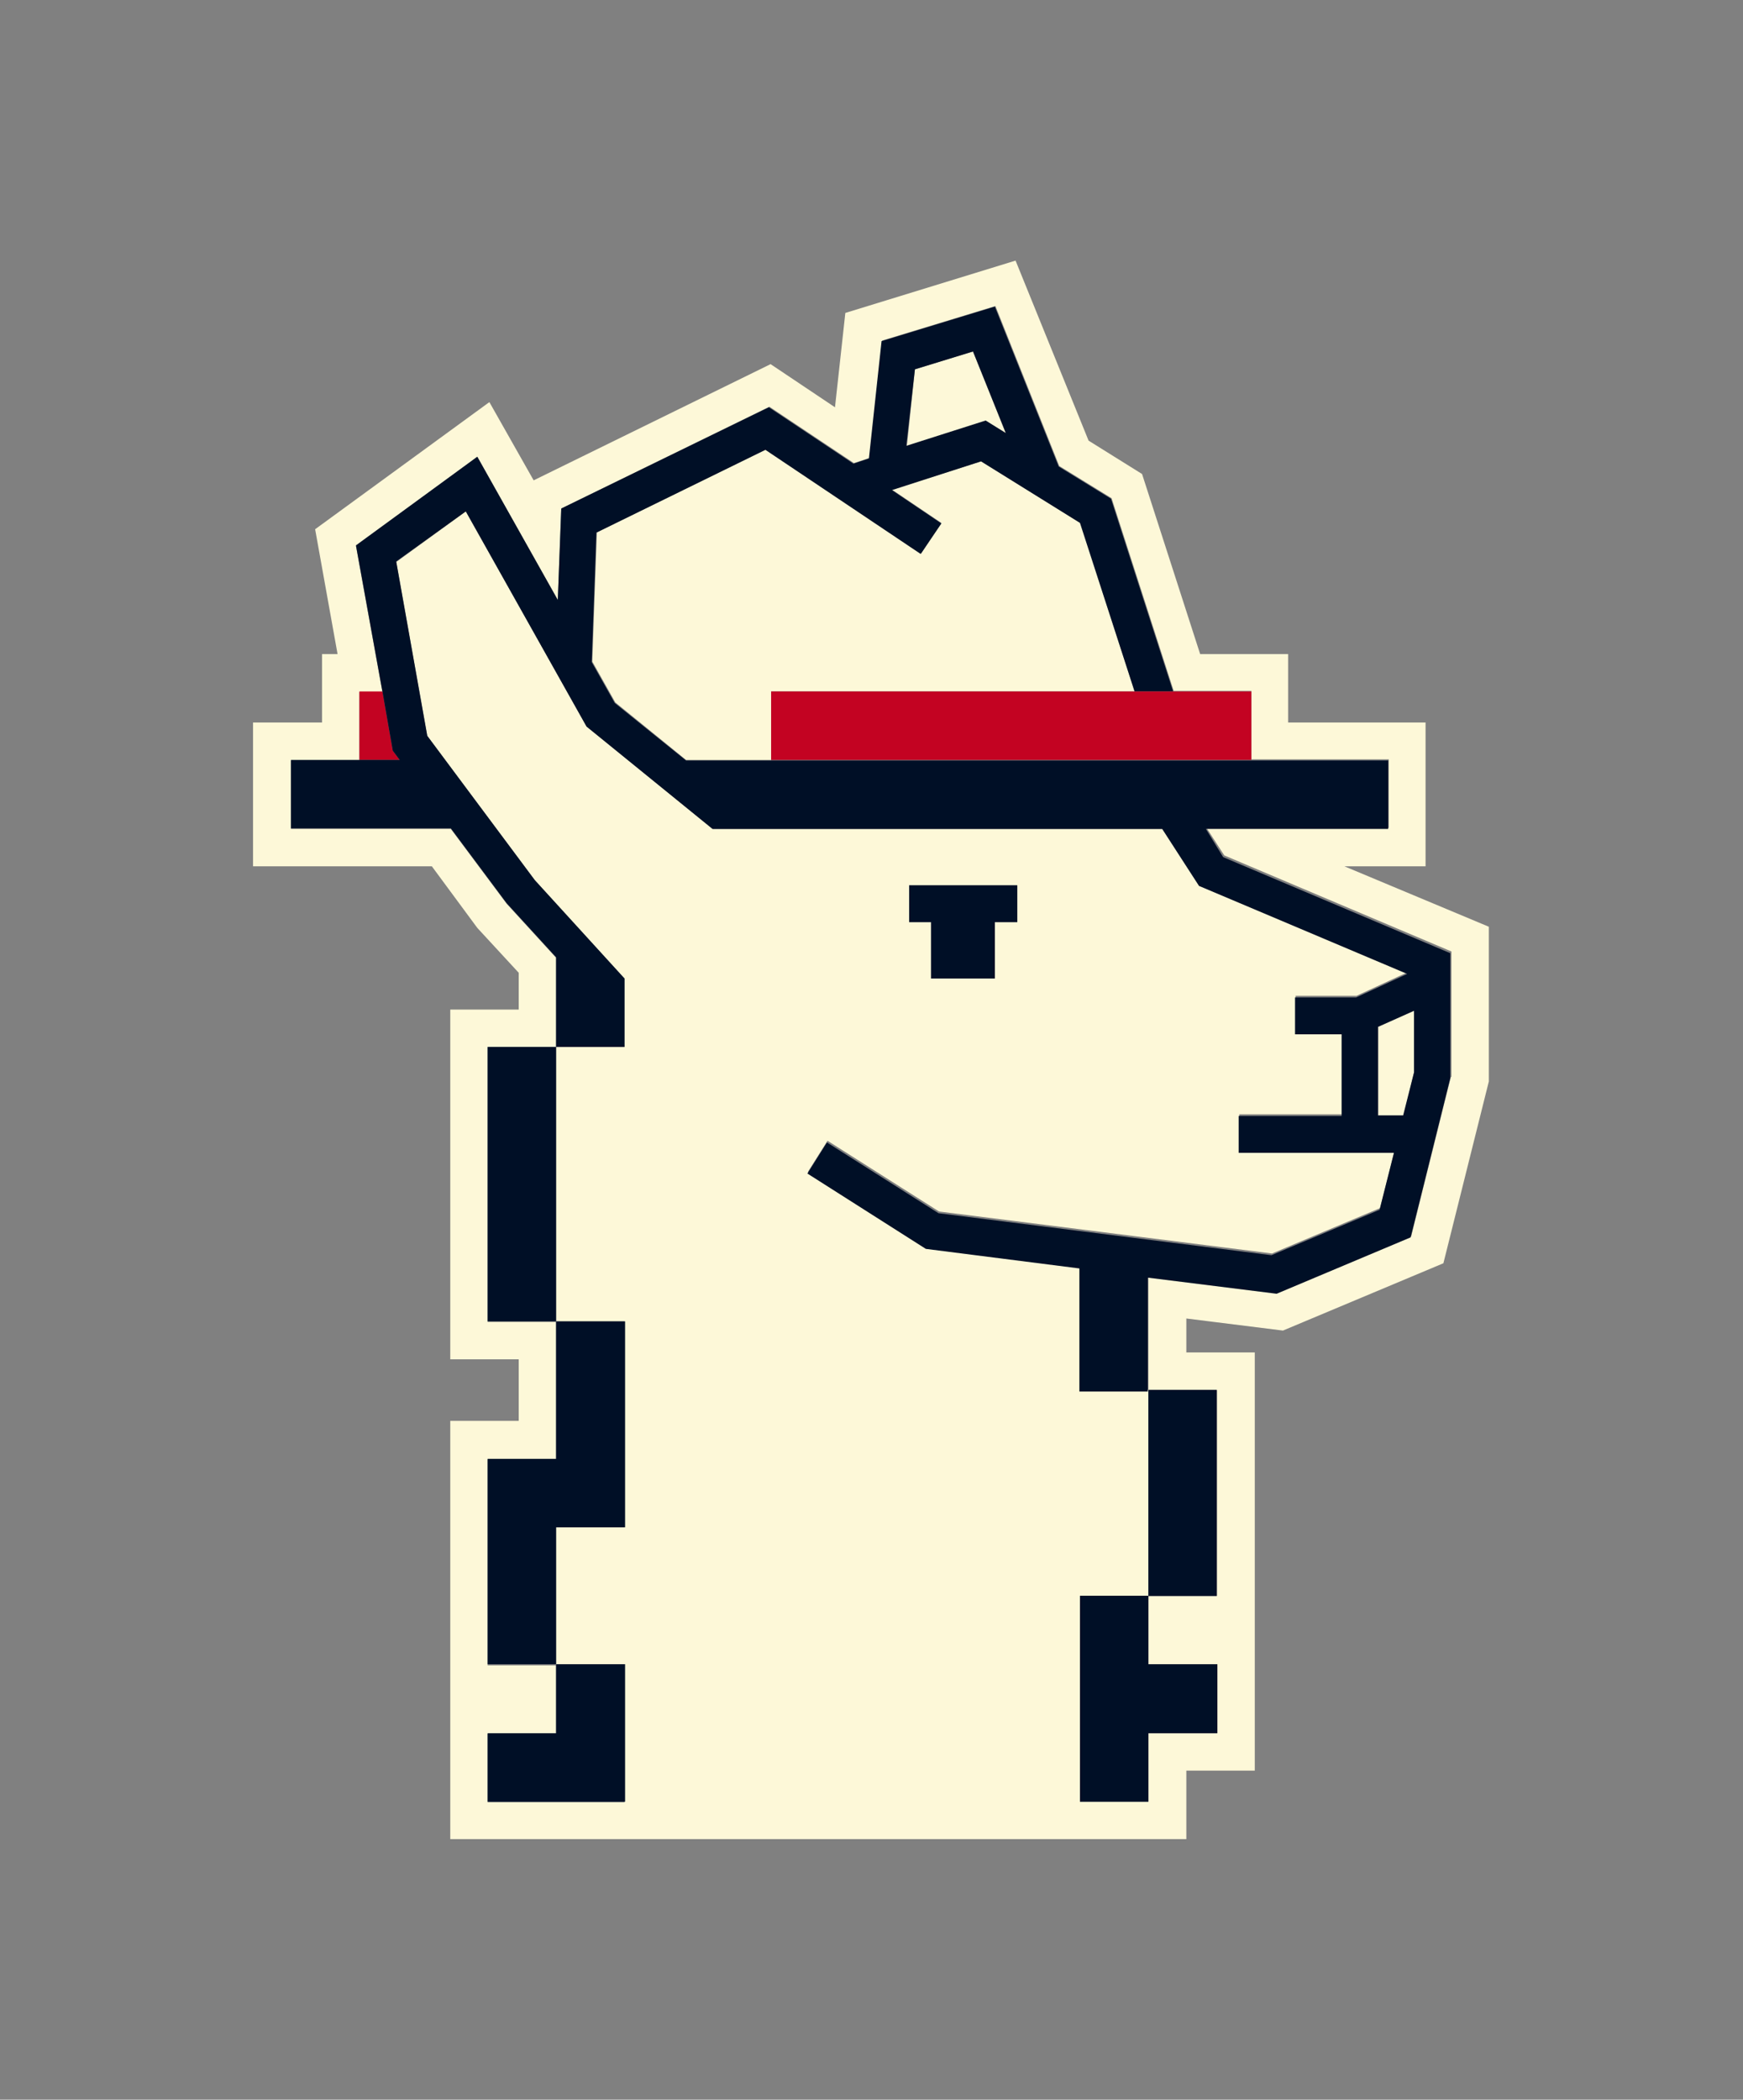 <?xml version="1.0" encoding="utf-8"?>
<!-- Generator: Adobe Illustrator 28.3.0, SVG Export Plug-In . SVG Version: 6.00 Build 0)  -->
<svg version="1.1" xmlns="http://www.w3.org/2000/svg" xmlns:xlink="http://www.w3.org/1999/xlink" x="0px" y="0px"
	 viewBox="0 0 303.1 365" style="enable-background:new 0 0 303.1 365;" xml:space="preserve"><rect x="0" y="0" width="303.1" height="365" fill="#808080" stroke="none"/>
<style type="text/css">
	.st0{display:none;}
	.st1{display:inline;fill:#000F26;}
	.st2{fill:#FDF8D8;}
	.st3{fill:#C30322;}
	.st4{fill:#000F26;}
</style>
<g id="Background_00000180333878477621334800000015674673563511431336_" class="st0">
	<rect class="st1" width="303.1" height="365"/>
</g>
<g id="Type">
</g>
<g id="Symbol">
	<g>
		<polygon class="st2" points="197.3,120.2 187.9,90.9 170.6,80.2 155.1,85.1 163.7,90.9 160.2,96.2 133.2,78.1 103.8,92.5 103,115 
			107,122.1 119.3,132.1 134.1,132.1 134.1,120.2 		"/>
		<polygon class="st2" points="175,75.3 169.2,61.1 159.1,64.2 157.7,77.6 171.5,73.2 		"/>
		<path class="st2" d="M233.8,150.6h14.1v-25h-23.9v-11.9h-15.3l-10.1-31.3l-9.3-5.8l-12.7-31.3l-29.6,9.1l-1.8,16.4l-11.2-7.5
			L92.8,83.5l-7.7-13.6L54.8,92l3.9,21.7H56v11.9H44v25h31.1l7.9,10.7l7.2,7.8v6.4H78.3v60.8h11.9V247H78.3v72.7h128v-11.9h11.9
			v-72.7h-11.9v-5.9l16.8,2.1l27.9-11.7l7.9-31.6v-26.9L233.8,150.6z M252.3,187.2l-6.9,27.7l-23.3,9.8l-22.4-2.8v19.8h11.9v35.8
			h-11.9v11.9h11.9v11.9h-11.9v11.9h-11.9v-35.8h11.9v-35.8h-11.9v-21.4l-26.7-3.4l-20.6-13.1l3.4-5.4l19.4,12.3l57.9,7.3l18.8-7.9
			l2.5-9.9h-27v-6.4h17.9v-14.2h-8.1v-6.4h10.6l8.9-4.1L208.6,154l-6.4-9.9h-78.2l0,0l0,0h0l0,0L102,126.3L81,88.9l-12.1,8.8
			l5.4,30.3L93,153l15.6,17.1l0,0V182H96.7v47.7h11.9v35.8H96.7v23.9h11.9v23.9H84.8v-11.9h11.9v-11.9H84.8v-35.8h11.9v-23.9H84.8
			V182h11.9v-15.5l-8.6-9.4l-9.7-13H50.6v-11.9h11.9v-11.9h4l-4.6-25.4L83,79.4L97,104.3l0.6-15.9l36.2-17.7l14.7,9.8l2.7-0.9
			l2.2-20.4l19.7-6L184.2,81l9.1,5.6l10.8,33.5h13.5v11.9h23.9v11.9h-31.7l3.1,4.8l39.5,16.7V187.2z M158.1,160.3v-6.4h18.8v6.4H173
			v9.8h-11v-9.8H158.1z"/>
		<polygon class="st2" points="239.7,193.9 244.1,193.9 245.9,186.4 245.9,175.7 239.7,178.5 		"/>
		<polygon class="st3" points="68.3,130.5 66.5,120.2 62.5,120.2 62.5,132.1 69.5,132.1 		"/>
		<rect x="84.8" y="182" class="st4" width="11.9" height="47.7"/>
		<polygon class="st4" points="84.8,253.6 84.8,289.3 96.7,289.3 96.7,265.5 108.7,265.5 108.7,229.7 96.7,229.7 96.7,253.6 		"/>
		<polygon class="st4" points="84.8,301.3 84.8,313.2 108.7,313.2 108.7,289.3 96.7,289.3 96.7,301.3 		"/>
		<rect x="199.7" y="241.6" class="st4" width="11.9" height="35.8"/>
		<polygon class="st4" points="187.8,313.2 199.7,313.2 199.7,301.3 211.7,301.3 211.7,289.3 199.7,289.3 199.7,277.4 187.8,277.4 
					"/>
		<polygon class="st4" points="173,170.1 173,160.3 176.9,160.3 176.9,153.9 158.1,153.9 158.1,160.3 161.9,160.3 161.9,170.1 		"/>
		<path class="st4" d="M209.7,144.1h31.7v-11.9h-23.9h-83.5h-14.7l-12.4-10l-4-7.1l0.8-22.5l29.4-14.4l27,18.1l3.6-5.3l-8.6-5.8
			l15.5-5l17.2,10.7l9.5,29.3h6.7l-10.8-33.5l-9.1-5.6L173,53.3l-19.7,6l-2.2,20.4l-2.7,0.9l-14.7-9.8L97.6,88.4L97,104.3L83,79.4
			L61.9,94.8l4.6,25.4l1.8,10.3l1.2,1.6h-7H50.6v11.9h27.8l9.7,13l8.6,9.4V182h11.9v-11.9l0,0L93,153l-18.7-25.1l-5.4-30.3L81,88.9
			l21,37.4l21.9,17.8l0,0h0l0,0l0,0h78.2l6.4,9.9l36.2,15.3l-8.9,4.1h-10.6v6.4h8.1v14.2h-17.9v6.4h27l-2.5,9.9l-18.8,7.9l-57.9-7.3
			l-19.4-12.3l-3.4,5.4l20.6,13.1l26.7,3.4v21.4h11.9v-19.8l22.4,2.8l23.3-9.8l6.9-27.7v-21.7l-39.5-16.7L209.7,144.1z M159.1,64.2
			l10.1-3.1l5.7,14.2l-3.5-2.2l-13.8,4.4L159.1,64.2z M245.9,186.4l-1.9,7.5h-4.4v-15.4l6.3-2.8V186.4z"/>
		<polygon class="st3" points="134.1,120.2 134.1,132.1 217.6,132.1 217.6,120.2 204,120.2 197.3,120.2 		"/>
	</g>
</g>
<g id="Guides" class="st0">
</g>
</svg>
